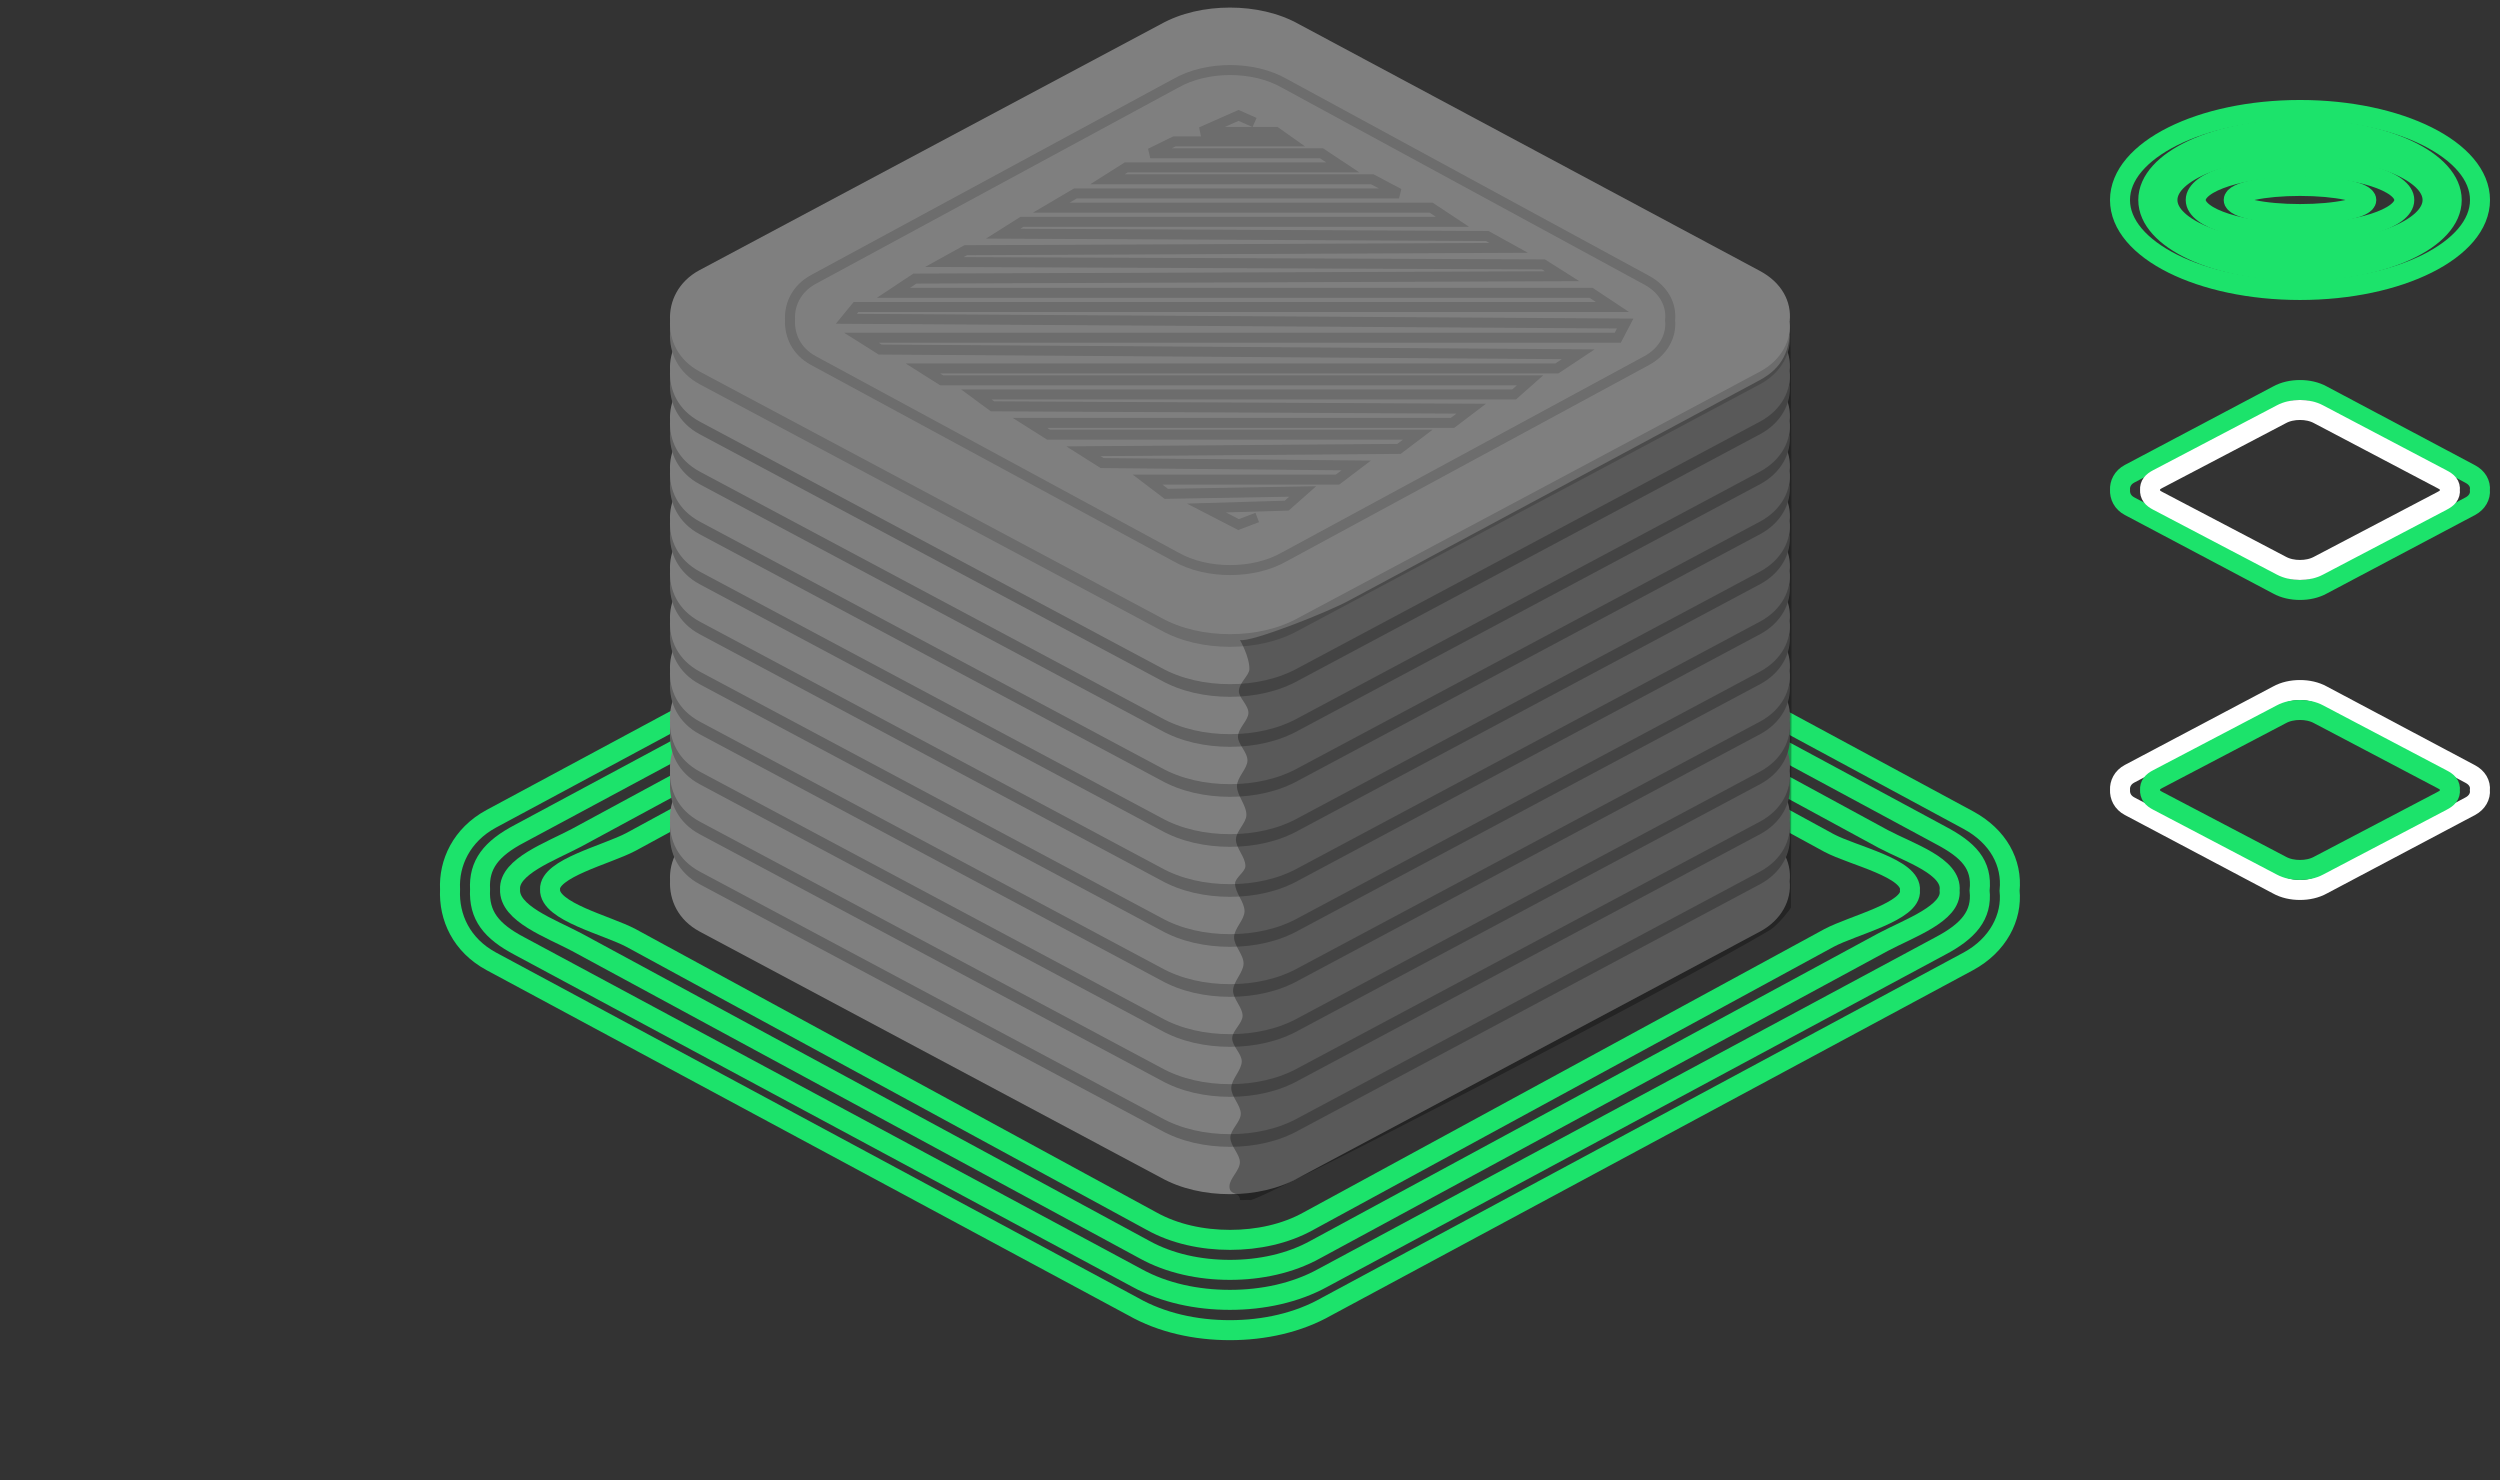 <svg 
 xmlns="http://www.w3.org/2000/svg"
 xmlns:xlink="http://www.w3.org/1999/xlink"
 width="250px" height="148px">
<rect width="100%" height="100%" fill="#333333" stroke="none"/>
<path fill-rule="evenodd"  fill="none"
 d="M-0.001,136.000 L16.000,136.000 L16.000,147.000 L-0.001,147.000 L-0.001,136.000 Z"/>
<path fill-rule="evenodd"  stroke="rgb(28, 227, 107)" stroke-width="2px" stroke-linecap="butt" stroke-linejoin="miter" fill="none"
 d="M196.838,96.132 C199.816,94.517 201.228,91.717 200.958,89.074 C201.247,86.274 199.816,83.629 196.838,82.015 L132.642,47.366 C129.799,45.752 126.396,45.013 122.992,45.013 C119.587,45.013 116.163,45.752 113.321,47.366 L49.126,81.879 C46.147,83.492 44.871,86.292 45.005,88.937 C44.871,91.736 46.147,94.517 49.126,96.132 L113.321,130.663 C116.163,132.277 119.568,133.016 122.992,133.016 C126.396,133.016 129.799,132.277 132.642,130.663 L196.838,96.132 Z"/>
<path fill-rule="evenodd"  stroke="rgb(28, 227, 107)" stroke-width="2px" stroke-linecap="butt" stroke-linejoin="miter" fill="none"
 d="M193.998,94.616 C196.861,93.112 198.219,91.516 197.960,89.054 C198.238,86.446 196.861,84.994 193.998,83.491 L132.271,50.204 C129.538,48.700 126.265,48.012 122.992,48.012 C119.718,48.012 116.426,48.700 113.693,50.204 L51.967,83.364 C49.103,84.868 47.876,86.463 48.005,88.926 C47.876,91.534 49.103,93.112 51.967,94.616 L113.693,127.794 C116.426,129.297 119.700,129.986 122.992,129.986 C126.265,129.986 129.538,129.297 132.271,127.794 L193.998,94.616 Z"/>
<path fill-rule="evenodd"  stroke="rgb(28, 227, 107)" stroke-width="2px" stroke-linecap="butt" stroke-linejoin="miter" fill="none"
 d="M188.318,94.205 C190.952,92.811 195.201,91.332 194.963,89.050 C195.219,86.633 190.952,85.287 188.318,83.894 L131.530,53.042 C129.015,51.649 126.003,51.011 122.992,51.011 C119.980,51.011 116.952,51.649 114.438,53.042 L57.650,83.777 C55.014,85.170 50.886,86.649 51.005,88.932 C50.886,91.349 55.014,92.811 57.650,94.205 L114.438,124.955 C116.952,126.349 119.964,126.987 122.992,126.987 C126.003,126.987 129.015,126.349 131.530,124.955 L188.318,94.205 Z"/>
<path fill-rule="evenodd"  stroke="rgb(28, 227, 107)" stroke-width="2px" stroke-linecap="butt" stroke-linejoin="miter" fill="none"
 d="M182.902,93.794 C185.317,92.510 191.213,91.148 190.994,89.046 C191.229,86.820 185.317,85.580 182.902,84.297 L130.835,55.881 C128.529,54.598 125.768,54.010 123.007,54.010 C120.246,54.010 117.469,54.598 115.164,55.881 L63.097,84.189 C60.681,85.472 54.895,86.834 55.004,88.937 C54.895,91.163 60.681,92.510 63.097,93.794 L115.164,122.117 C117.469,123.400 120.231,123.987 123.007,123.987 C125.768,123.987 128.529,123.400 130.835,122.117 L182.902,93.794 Z"/>
<path fill-rule="evenodd"  fill="rgb(127, 127, 127)"
 d="M176.011,93.154 C178.149,92.005 179.163,90.012 178.969,88.129 C179.177,86.135 178.149,84.252 176.011,83.103 L129.922,58.433 C127.881,57.284 125.438,56.758 122.994,56.758 C120.549,56.758 118.091,57.284 116.050,58.433 L69.962,83.007 C67.823,84.156 66.907,86.149 67.004,88.032 C66.907,90.025 67.823,92.005 69.962,93.154 L116.050,117.741 C118.091,118.891 120.536,119.416 122.994,119.416 C125.438,119.416 127.881,118.891 129.922,117.741 L176.011,93.154 Z"/>
<path fill-rule="evenodd"  fill="rgb(98, 98, 98)"
 d="M176.011,88.420 C178.149,87.271 179.163,85.278 178.969,83.395 C179.177,81.401 178.149,79.518 176.011,78.369 L129.922,53.699 C127.881,52.550 125.438,52.024 122.994,52.024 C120.549,52.024 118.091,52.550 116.050,53.699 L69.962,78.272 C67.823,79.421 66.907,81.415 67.004,83.298 C66.907,85.291 67.823,87.271 69.962,88.420 L116.050,113.007 C118.091,114.156 120.536,114.682 122.994,114.682 C125.438,114.682 127.881,114.156 129.922,113.007 L176.011,88.420 Z"/>
<path fill-rule="evenodd"  fill="rgb(127, 127, 127)"
 d="M176.011,87.154 C178.149,86.005 179.163,84.012 178.969,82.129 C179.177,80.136 178.149,78.252 176.011,77.103 L129.922,52.433 C127.881,51.284 125.438,50.758 122.994,50.758 C120.549,50.758 118.091,51.284 116.050,52.433 L69.962,77.006 C67.823,78.156 66.907,80.149 67.004,82.032 C66.907,84.025 67.823,86.005 69.962,87.154 L116.050,111.741 C118.091,112.890 120.536,113.416 122.994,113.416 C125.438,113.416 127.881,112.890 129.922,111.741 L176.011,87.154 Z"/>
<path fill-rule="evenodd"  fill="rgb(98, 98, 98)"
 d="M176.011,83.420 C178.149,82.271 179.163,80.277 178.969,78.395 C179.177,76.401 178.149,74.518 176.011,73.369 L129.922,48.699 C127.881,47.549 125.438,47.024 122.994,47.024 C120.549,47.024 118.091,47.549 116.050,48.699 L69.962,73.272 C67.823,74.421 66.907,76.415 67.004,78.298 C66.907,80.291 67.823,82.271 69.962,83.420 L116.050,108.007 C118.091,109.156 120.536,109.682 122.994,109.682 C125.438,109.682 127.881,109.156 129.922,108.007 L176.011,83.420 Z"/>
<path fill-rule="evenodd"  fill="rgb(127, 127, 127)"
 d="M176.011,82.154 C178.149,81.005 179.163,79.011 178.969,77.129 C179.177,75.136 178.149,73.252 176.011,72.103 L129.922,47.433 C127.881,46.284 125.438,45.758 122.994,45.758 C120.549,45.758 118.091,46.284 116.050,47.433 L69.962,72.006 C67.823,73.155 66.907,75.149 67.004,77.031 C66.907,79.025 67.823,81.005 69.962,82.154 L116.050,106.741 C118.091,107.890 120.536,108.416 122.994,108.416 C125.438,108.416 127.881,107.890 129.922,106.741 L176.011,82.154 Z"/>
<path fill-rule="evenodd"  fill="rgb(98, 98, 98)"
 d="M176.011,78.420 C178.149,77.271 179.163,75.277 178.969,73.395 C179.177,71.402 178.149,69.518 176.011,68.369 L129.922,43.699 C127.881,42.550 125.438,42.024 122.994,42.024 C120.549,42.024 118.091,42.550 116.050,43.699 L69.962,68.272 C67.823,69.421 66.907,71.415 67.004,73.297 C66.907,75.291 67.823,77.271 69.962,78.420 L116.050,103.007 C118.091,104.156 120.536,104.682 122.994,104.682 C125.438,104.682 127.881,104.156 129.922,103.007 L176.011,78.420 Z"/>
<path fill-rule="evenodd"  fill="rgb(127, 127, 127)"
 d="M176.011,77.154 C178.149,76.005 179.163,74.011 178.969,72.129 C179.177,70.136 178.149,68.252 176.011,67.103 L129.922,42.433 C127.881,41.284 125.438,40.758 122.994,40.758 C120.549,40.758 118.091,41.284 116.050,42.433 L69.962,67.006 C67.823,68.156 66.907,70.149 67.004,72.032 C66.907,74.025 67.823,76.005 69.962,77.154 L116.050,101.741 C118.091,102.890 120.536,103.416 122.994,103.416 C125.438,103.416 127.881,102.890 129.922,101.741 L176.011,77.154 Z"/>
<path fill-rule="evenodd"  fill="rgb(98, 98, 98)"
 d="M176.011,73.420 C178.149,72.271 179.163,70.277 178.969,68.395 C179.177,66.401 178.149,64.518 176.011,63.369 L129.922,38.699 C127.881,37.550 125.438,37.024 122.994,37.024 C120.549,37.024 118.091,37.550 116.050,38.699 L69.962,63.272 C67.823,64.421 66.907,66.415 67.004,68.298 C66.907,70.291 67.823,72.271 69.962,73.420 L116.050,98.007 C118.091,99.156 120.536,99.682 122.994,99.682 C125.438,99.682 127.881,99.156 129.922,98.007 L176.011,73.420 Z"/>
<path fill-rule="evenodd"  fill="rgb(127, 127, 127)"
 d="M176.011,72.154 C178.149,71.005 179.163,69.012 178.969,67.129 C179.177,65.135 178.149,63.252 176.011,62.103 L129.922,37.433 C127.881,36.284 125.438,35.758 122.994,35.758 C120.549,35.758 118.091,36.284 116.050,37.433 L69.962,62.006 C67.823,63.155 66.907,65.149 67.004,67.032 C66.907,69.025 67.823,71.005 69.962,72.154 L116.050,96.741 C118.091,97.890 120.536,98.416 122.994,98.416 C125.438,98.416 127.881,97.890 129.922,96.741 L176.011,72.154 Z"/>
<path fill-rule="evenodd"  fill="rgb(98, 98, 98)"
 d="M176.011,68.420 C178.149,67.271 179.163,65.278 178.969,63.395 C179.177,61.401 178.149,59.518 176.011,58.369 L129.922,33.699 C127.881,32.550 125.438,32.024 122.994,32.024 C120.549,32.024 118.091,32.550 116.050,33.699 L69.962,58.272 C67.823,59.421 66.907,61.415 67.004,63.297 C66.907,65.291 67.823,67.271 69.962,68.420 L116.050,93.007 C118.091,94.156 120.536,94.682 122.994,94.682 C125.438,94.682 127.881,94.156 129.922,93.007 L176.011,68.420 Z"/>
<path fill-rule="evenodd"  fill="rgb(127, 127, 127)"
 d="M176.011,67.154 C178.149,66.005 179.163,64.012 178.969,62.129 C179.177,60.135 178.149,58.252 176.011,57.103 L129.922,32.433 C127.881,31.284 125.438,30.758 122.994,30.758 C120.549,30.758 118.091,31.284 116.050,32.433 L69.962,57.006 C67.823,58.155 66.907,60.149 67.004,62.032 C66.907,64.025 67.823,66.005 69.962,67.154 L116.050,91.741 C118.091,92.890 120.536,93.416 122.994,93.416 C125.438,93.416 127.881,92.890 129.922,91.741 L176.011,67.154 Z"/>
<path fill-rule="evenodd"  fill="rgb(98, 98, 98)"
 d="M176.011,63.420 C178.149,62.271 179.163,60.277 178.969,58.395 C179.177,56.401 178.149,54.518 176.011,53.369 L129.922,28.699 C127.881,27.550 125.438,27.024 122.994,27.024 C120.549,27.024 118.091,27.550 116.050,28.699 L69.962,53.272 C67.823,54.421 66.907,56.415 67.004,58.298 C66.907,60.291 67.823,62.271 69.962,63.420 L116.050,88.007 C118.091,89.156 120.536,89.682 122.994,89.682 C125.438,89.682 127.881,89.156 129.922,88.007 L176.011,63.420 Z"/>
<path fill-rule="evenodd"  fill="rgb(127, 127, 127)"
 d="M176.011,62.154 C178.149,61.005 179.163,59.012 178.969,57.129 C179.177,55.136 178.149,53.252 176.011,52.103 L129.922,27.433 C127.881,26.284 125.438,25.758 122.994,25.758 C120.549,25.758 118.091,26.284 116.050,27.433 L69.962,52.006 C67.823,53.155 66.907,55.149 67.004,57.032 C66.907,59.025 67.823,61.005 69.962,62.154 L116.050,86.741 C118.091,87.890 120.536,88.416 122.994,88.416 C125.438,88.416 127.881,87.890 129.922,86.741 L176.011,62.154 Z"/>
<path fill-rule="evenodd"  fill="rgb(98, 98, 98)"
 d="M176.011,58.420 C178.149,57.271 179.163,55.278 178.969,53.395 C179.177,51.401 178.149,49.518 176.011,48.369 L129.922,23.699 C127.881,22.550 125.438,22.024 122.994,22.024 C120.549,22.024 118.091,22.550 116.050,23.699 L69.962,48.272 C67.823,49.421 66.907,51.415 67.004,53.298 C66.907,55.291 67.823,57.271 69.962,58.420 L116.050,83.007 C118.091,84.156 120.536,84.682 122.994,84.682 C125.438,84.682 127.881,84.156 129.922,83.007 L176.011,58.420 Z"/>
<path fill-rule="evenodd"  fill="rgb(127, 127, 127)"
 d="M176.011,57.154 C178.149,56.005 179.163,54.011 178.969,52.129 C179.177,50.135 178.149,48.252 176.011,47.103 L129.922,22.433 C127.881,21.284 125.438,20.758 122.994,20.758 C120.549,20.758 118.091,21.284 116.050,22.433 L69.962,47.006 C67.823,48.155 66.907,50.149 67.004,52.032 C66.907,54.025 67.823,56.005 69.962,57.154 L116.050,81.741 C118.091,82.890 120.536,83.416 122.994,83.416 C125.438,83.416 127.881,82.890 129.922,81.741 L176.011,57.154 Z"/>
<path fill-rule="evenodd"  fill="rgb(98, 98, 98)"
 d="M176.011,53.420 C178.149,52.271 179.163,50.278 178.969,48.395 C179.177,46.401 178.149,44.518 176.011,43.369 L129.922,18.699 C127.881,17.550 125.438,17.024 122.994,17.024 C120.549,17.024 118.091,17.550 116.050,18.699 L69.962,43.273 C67.823,44.421 66.907,46.415 67.004,48.298 C66.907,50.291 67.823,52.271 69.962,53.420 L116.050,78.007 C118.091,79.156 120.536,79.682 122.994,79.682 C125.438,79.682 127.881,79.156 129.922,78.007 L176.011,53.420 Z"/>
<path fill-rule="evenodd"  fill="rgb(127, 127, 127)"
 d="M176.011,52.154 C178.149,51.005 179.163,49.011 178.969,47.129 C179.177,45.136 178.149,43.252 176.011,42.103 L129.922,17.433 C127.881,16.284 125.438,15.758 122.994,15.758 C120.549,15.758 118.091,16.284 116.050,17.433 L69.962,42.006 C67.823,43.156 66.907,45.149 67.004,47.032 C66.907,49.025 67.823,51.005 69.962,52.154 L116.050,76.741 C118.091,77.890 120.536,78.416 122.994,78.416 C125.438,78.416 127.881,77.890 129.922,76.741 L176.011,52.154 Z"/>
<path fill-rule="evenodd"  fill="rgb(98, 98, 98)"
 d="M176.011,48.420 C178.149,47.271 179.163,45.277 178.969,43.395 C179.177,41.402 178.149,39.518 176.011,38.369 L129.922,13.699 C127.881,12.550 125.438,12.024 122.994,12.024 C120.549,12.024 118.091,12.550 116.050,13.699 L69.962,38.272 C67.823,39.421 66.907,41.415 67.004,43.297 C66.907,45.291 67.823,47.271 69.962,48.420 L116.050,73.007 C118.091,74.156 120.536,74.682 122.994,74.682 C125.438,74.682 127.881,74.156 129.922,73.007 L176.011,48.420 Z"/>
<path fill-rule="evenodd"  fill="rgb(127, 127, 127)"
 d="M176.011,47.154 C178.149,46.005 179.163,44.011 178.969,42.129 C179.177,40.135 178.149,38.252 176.011,37.103 L129.922,12.433 C127.881,11.284 125.438,10.758 122.994,10.758 C120.549,10.758 118.091,11.284 116.050,12.433 L69.962,37.006 C67.823,38.156 66.907,40.149 67.004,42.032 C66.907,44.025 67.823,46.005 69.962,47.154 L116.050,71.741 C118.091,72.890 120.536,73.416 122.994,73.416 C125.438,73.416 127.881,72.890 129.922,71.741 L176.011,47.154 Z"/>
<path fill-rule="evenodd"  fill="rgb(98, 98, 98)"
 d="M176.011,43.420 C178.149,42.271 179.163,40.278 178.969,38.395 C179.177,36.401 178.149,34.518 176.011,33.369 L129.922,8.699 C127.881,7.550 125.438,7.024 122.994,7.024 C120.549,7.024 118.091,7.550 116.050,8.699 L69.962,33.272 C67.823,34.421 66.907,36.415 67.004,38.297 C66.907,40.291 67.823,42.271 69.962,43.420 L116.050,68.007 C118.091,69.156 120.536,69.682 122.994,69.682 C125.438,69.682 127.881,69.156 129.922,68.007 L176.011,43.420 Z"/>
<path fill-rule="evenodd"  fill="rgb(127, 127, 127)"
 d="M176.011,42.154 C178.149,41.005 179.163,39.012 178.969,37.129 C179.177,35.135 178.149,33.252 176.011,32.103 L129.922,7.433 C127.881,6.284 125.438,5.758 122.994,5.758 C120.549,5.758 118.091,6.284 116.050,7.433 L69.962,32.006 C67.823,33.156 66.907,35.149 67.004,37.031 C66.907,39.025 67.823,41.005 69.962,42.154 L116.050,66.741 C118.091,67.890 120.536,68.416 122.994,68.416 C125.438,68.416 127.881,67.890 129.922,66.741 L176.011,42.154 Z"/>
<path fill-rule="evenodd"  fill="rgb(108, 108, 108)"
 d="M176.011,38.420 C178.149,37.271 179.163,35.277 178.969,33.395 C179.177,31.401 178.149,29.518 176.011,28.369 L129.922,3.699 C127.881,2.550 125.438,2.024 122.994,2.024 C120.549,2.024 118.091,2.550 116.050,3.699 L69.962,28.272 C67.823,29.421 66.907,31.415 67.004,33.298 C66.907,35.291 67.823,37.271 69.962,38.420 L116.050,63.007 C118.091,64.156 120.536,64.682 122.994,64.682 C125.438,64.682 127.881,64.156 129.922,63.007 L176.011,38.420 Z"/>
<path fill-rule="evenodd"  fill="rgb(127, 127, 127)"
 d="M176.011,37.154 C178.149,36.005 179.163,34.012 178.969,32.129 C179.177,30.135 178.149,28.252 176.011,27.103 L129.922,2.433 C127.881,1.284 125.438,0.758 122.994,0.758 C120.549,0.758 118.091,1.284 116.050,2.433 L69.962,27.007 C67.823,28.156 66.907,30.149 67.004,32.032 C66.907,34.025 67.823,36.005 69.962,37.154 L116.050,61.741 C118.091,62.890 120.536,63.416 122.994,63.416 C125.438,63.416 127.881,62.890 129.922,61.741 L176.011,37.154 Z"/>
<path fill-rule="evenodd"  stroke="rgb(109, 109, 109)" stroke-width="1px" stroke-linecap="butt" stroke-linejoin="miter" fill="none"
 d="M164.686,36.050 C166.366,35.133 167.163,33.542 167.011,32.040 C167.174,30.450 166.366,28.946 164.686,28.029 L128.458,8.343 C126.854,7.426 124.933,7.006 123.012,7.006 C121.091,7.006 119.159,7.426 117.554,8.343 L81.327,27.952 C79.647,28.869 78.926,30.460 79.002,31.962 C78.926,33.553 79.647,35.133 81.327,36.050 L117.554,55.671 C119.159,56.587 121.080,57.007 123.012,57.007 C124.933,57.007 126.854,56.587 128.458,55.671 L164.686,36.050 Z"/>
<path fill-rule="evenodd"  stroke="rgb(109, 109, 109)" stroke-width="1px" stroke-linecap="butt" stroke-linejoin="miter" fill="none"
 d="M125.457,12.249 L123.853,11.540 L120.108,13.195 L127.597,13.195 L128.934,14.141 L117.433,14.141 L115.025,15.324 L132.144,15.324 L134.284,16.743 L112.618,16.743 L110.746,17.926 L137.226,17.926 L139.901,19.345 L107.536,19.345 L105.129,20.764 L143.111,20.764 L145.251,22.183 L102.187,22.183 L100.314,23.366 L148.728,23.602 L150.868,24.785 L96.570,25.021 L94.430,26.204 L154.345,26.440 L156.217,27.623 L91.487,27.859 L89.347,29.278 L159.100,29.278 L161.241,30.698 L85.603,30.698 L84.634,31.880 L162.519,32.353 L161.776,33.773 L86.137,33.773 L88.010,34.955 L157.822,35.428 L155.682,36.847 L92.290,36.847 L94.162,38.030 L153.007,38.030 L151.403,39.449 L97.640,39.449 L99.244,40.632 L147.123,40.868 L145.251,42.287 L102.989,42.287 L104.861,43.470 L141.774,43.470 L139.901,44.889 L108.339,45.125 L110.211,46.308 L135.622,46.545 L133.749,47.963 L114.758,47.963 L116.630,49.383 L130.272,49.146 L128.667,50.565 L120.643,50.802 L123.853,52.458 L125.725,51.748 "/>
<path fill-rule="evenodd"  opacity="0.302" fill="rgb(0, 0, 0)"
 d="M179.094,90.767 C179.094,90.495 179.096,90.220 179.097,89.942 C179.193,69.474 179.180,30.644 178.969,32.129 C179.163,35.088 178.137,36.850 175.999,37.999 L134.999,59.999 C132.958,61.148 125.022,64.288 123.999,63.999 C123.989,63.996 124.969,65.686 124.939,66.927 C124.924,67.532 123.907,68.268 123.889,69.118 C123.875,69.781 124.859,70.513 124.842,71.306 C124.827,72.039 123.811,72.825 123.794,73.658 C123.778,74.421 124.762,75.223 124.746,76.060 C124.729,76.874 123.713,77.721 123.695,78.596 C123.677,79.536 124.658,80.509 124.639,81.509 C124.623,82.301 123.608,83.111 123.592,83.935 C123.574,84.813 124.558,85.707 124.540,86.615 C124.530,87.188 123.518,87.767 123.507,88.350 C123.490,89.270 124.472,90.201 124.454,91.139 C124.438,91.989 123.422,92.846 123.406,93.707 C123.389,94.588 124.373,95.474 124.356,96.362 C124.340,97.255 123.323,98.150 123.306,99.045 C123.290,99.895 124.275,100.744 124.259,101.590 C124.245,102.336 123.231,103.080 123.218,103.821 C123.204,104.600 124.189,105.375 124.175,106.145 C124.158,107.032 123.142,107.912 123.126,108.782 C123.110,109.662 124.094,110.532 124.078,111.389 C124.064,112.184 123.049,112.969 123.035,113.739 C123.019,114.589 124.005,115.422 123.989,116.236 C123.975,117.049 122.960,117.844 122.946,118.615 C122.928,119.597 123.952,119.097 124.000,120.000 C124.001,120.032 125.000,119.967 124.999,120.000 C124.987,120.671 168.893,97.882 176.999,92.999 C177.807,92.513 179.094,90.827 179.094,90.767 Z"/>
<path fill-rule="evenodd"  stroke="rgb(28, 227, 107)" stroke-width="2px" stroke-linecap="butt" stroke-linejoin="miter" fill="none"
 d="M230.000,10.999 C239.941,10.999 248.000,15.029 248.000,20.000 C248.000,24.970 239.941,28.999 230.000,28.999 C220.059,28.999 212.000,24.970 212.000,20.000 C212.000,15.029 220.059,10.999 230.000,10.999 Z"/>
<path fill-rule="evenodd"  stroke="rgb(28, 227, 107)" stroke-width="2px" stroke-linecap="butt" stroke-linejoin="miter" fill="none"
 d="M230.000,12.906 C238.379,12.906 245.172,16.082 245.172,20.000 C245.172,23.917 238.379,27.093 230.000,27.093 C221.620,27.093 214.828,23.917 214.828,20.000 C214.828,16.082 221.620,12.906 230.000,12.906 Z"/>
<path fill-rule="evenodd"  stroke="rgb(28, 227, 107)" stroke-width="2px" stroke-linecap="butt" stroke-linejoin="miter" fill="none"
 d="M230.000,14.781 C237.321,14.781 243.257,17.117 243.257,20.000 C243.257,22.882 237.321,25.218 230.000,25.218 C222.678,25.218 216.743,22.882 216.743,20.000 C216.743,17.117 222.678,14.781 230.000,14.781 Z"/>
<path fill-rule="evenodd"  stroke="rgb(28, 227, 107)" stroke-width="2px" stroke-linecap="butt" stroke-linejoin="miter" fill="none"
 d="M230.000,16.687 C235.759,16.687 240.429,18.170 240.429,20.000 C240.429,21.829 235.759,23.312 230.000,23.312 C224.240,23.312 219.571,21.829 219.571,20.000 C219.571,18.170 224.240,16.687 230.000,16.687 Z"/>
<path fill-rule="evenodd"  stroke="rgb(28, 227, 107)" stroke-width="2px" stroke-linecap="butt" stroke-linejoin="miter" fill="none"
 d="M230.000,18.593 C233.660,18.593 236.628,19.223 236.628,20.000 C236.628,20.776 233.660,21.406 230.000,21.406 C226.339,21.406 223.371,20.776 223.371,20.000 C223.371,19.223 226.339,18.593 230.000,18.593 Z"/>
<path fill-rule="evenodd"  stroke="rgb(28, 227, 107)" stroke-width="2px" stroke-linecap="butt" stroke-linejoin="miter" fill="none"
 d="M247.039,50.616 C247.726,50.250 248.052,49.613 247.990,49.013 C248.057,48.377 247.726,47.776 247.039,47.409 L232.225,39.537 C231.569,39.170 230.783,39.003 229.998,39.003 C229.212,39.003 228.422,39.170 227.766,39.537 L212.952,47.378 C212.264,47.745 211.970,48.381 212.001,48.982 C211.970,49.618 212.264,50.250 212.952,50.616 L227.766,58.462 C228.422,58.828 229.208,58.996 229.998,58.996 C230.783,58.996 231.569,58.828 232.225,58.462 L247.039,50.616 Z"/>
<path fill-rule="evenodd"  stroke="rgb(255, 255, 255)" stroke-width="2px" stroke-linecap="butt" stroke-linejoin="miter" fill="none"
 d="M244.195,50.093 C244.768,49.799 245.039,49.488 244.987,49.007 C245.043,48.498 244.768,48.215 244.195,47.921 L231.853,41.425 C231.307,41.131 230.652,40.997 229.998,40.997 C229.343,40.997 228.685,41.131 228.139,41.425 L215.797,47.897 C215.225,48.190 214.979,48.501 215.005,48.982 C214.979,49.491 215.225,49.799 215.797,50.093 L228.139,56.568 C228.685,56.861 229.340,56.996 229.998,56.996 C230.652,56.996 231.307,56.861 231.853,56.568 L244.195,50.093 Z"/>
<path fill-rule="evenodd"  stroke="rgb(255, 255, 255)" stroke-width="2px" stroke-linecap="butt" stroke-linejoin="miter" fill="none"
 d="M247.039,80.616 C247.726,80.249 248.052,79.613 247.990,79.013 C248.057,78.377 247.726,77.776 247.039,77.409 L232.225,69.537 C231.569,69.170 230.783,69.003 229.998,69.003 C229.212,69.003 228.422,69.170 227.766,69.537 L212.952,77.378 C212.264,77.745 211.970,78.381 212.001,78.982 C211.970,79.618 212.264,80.249 212.952,80.616 L227.766,88.461 C228.422,88.828 229.208,88.996 229.998,88.996 C230.783,88.996 231.569,88.828 232.225,88.461 L247.039,80.616 Z"/>
<path fill-rule="evenodd"  stroke="rgb(28, 227, 107)" stroke-width="2px" stroke-linecap="butt" stroke-linejoin="miter" fill="none"
 d="M244.195,80.093 C244.768,79.799 245.039,79.488 244.987,79.007 C245.043,78.498 244.768,78.215 244.195,77.921 L231.853,71.425 C231.307,71.131 230.652,70.997 229.998,70.997 C229.343,70.997 228.685,71.131 228.139,71.425 L215.797,77.897 C215.225,78.190 214.979,78.502 215.005,78.982 C214.979,79.491 215.225,79.799 215.797,80.093 L228.139,86.568 C228.685,86.862 229.340,86.996 229.998,86.996 C230.652,86.996 231.307,86.862 231.853,86.568 L244.195,80.093 Z"/>
</svg>
